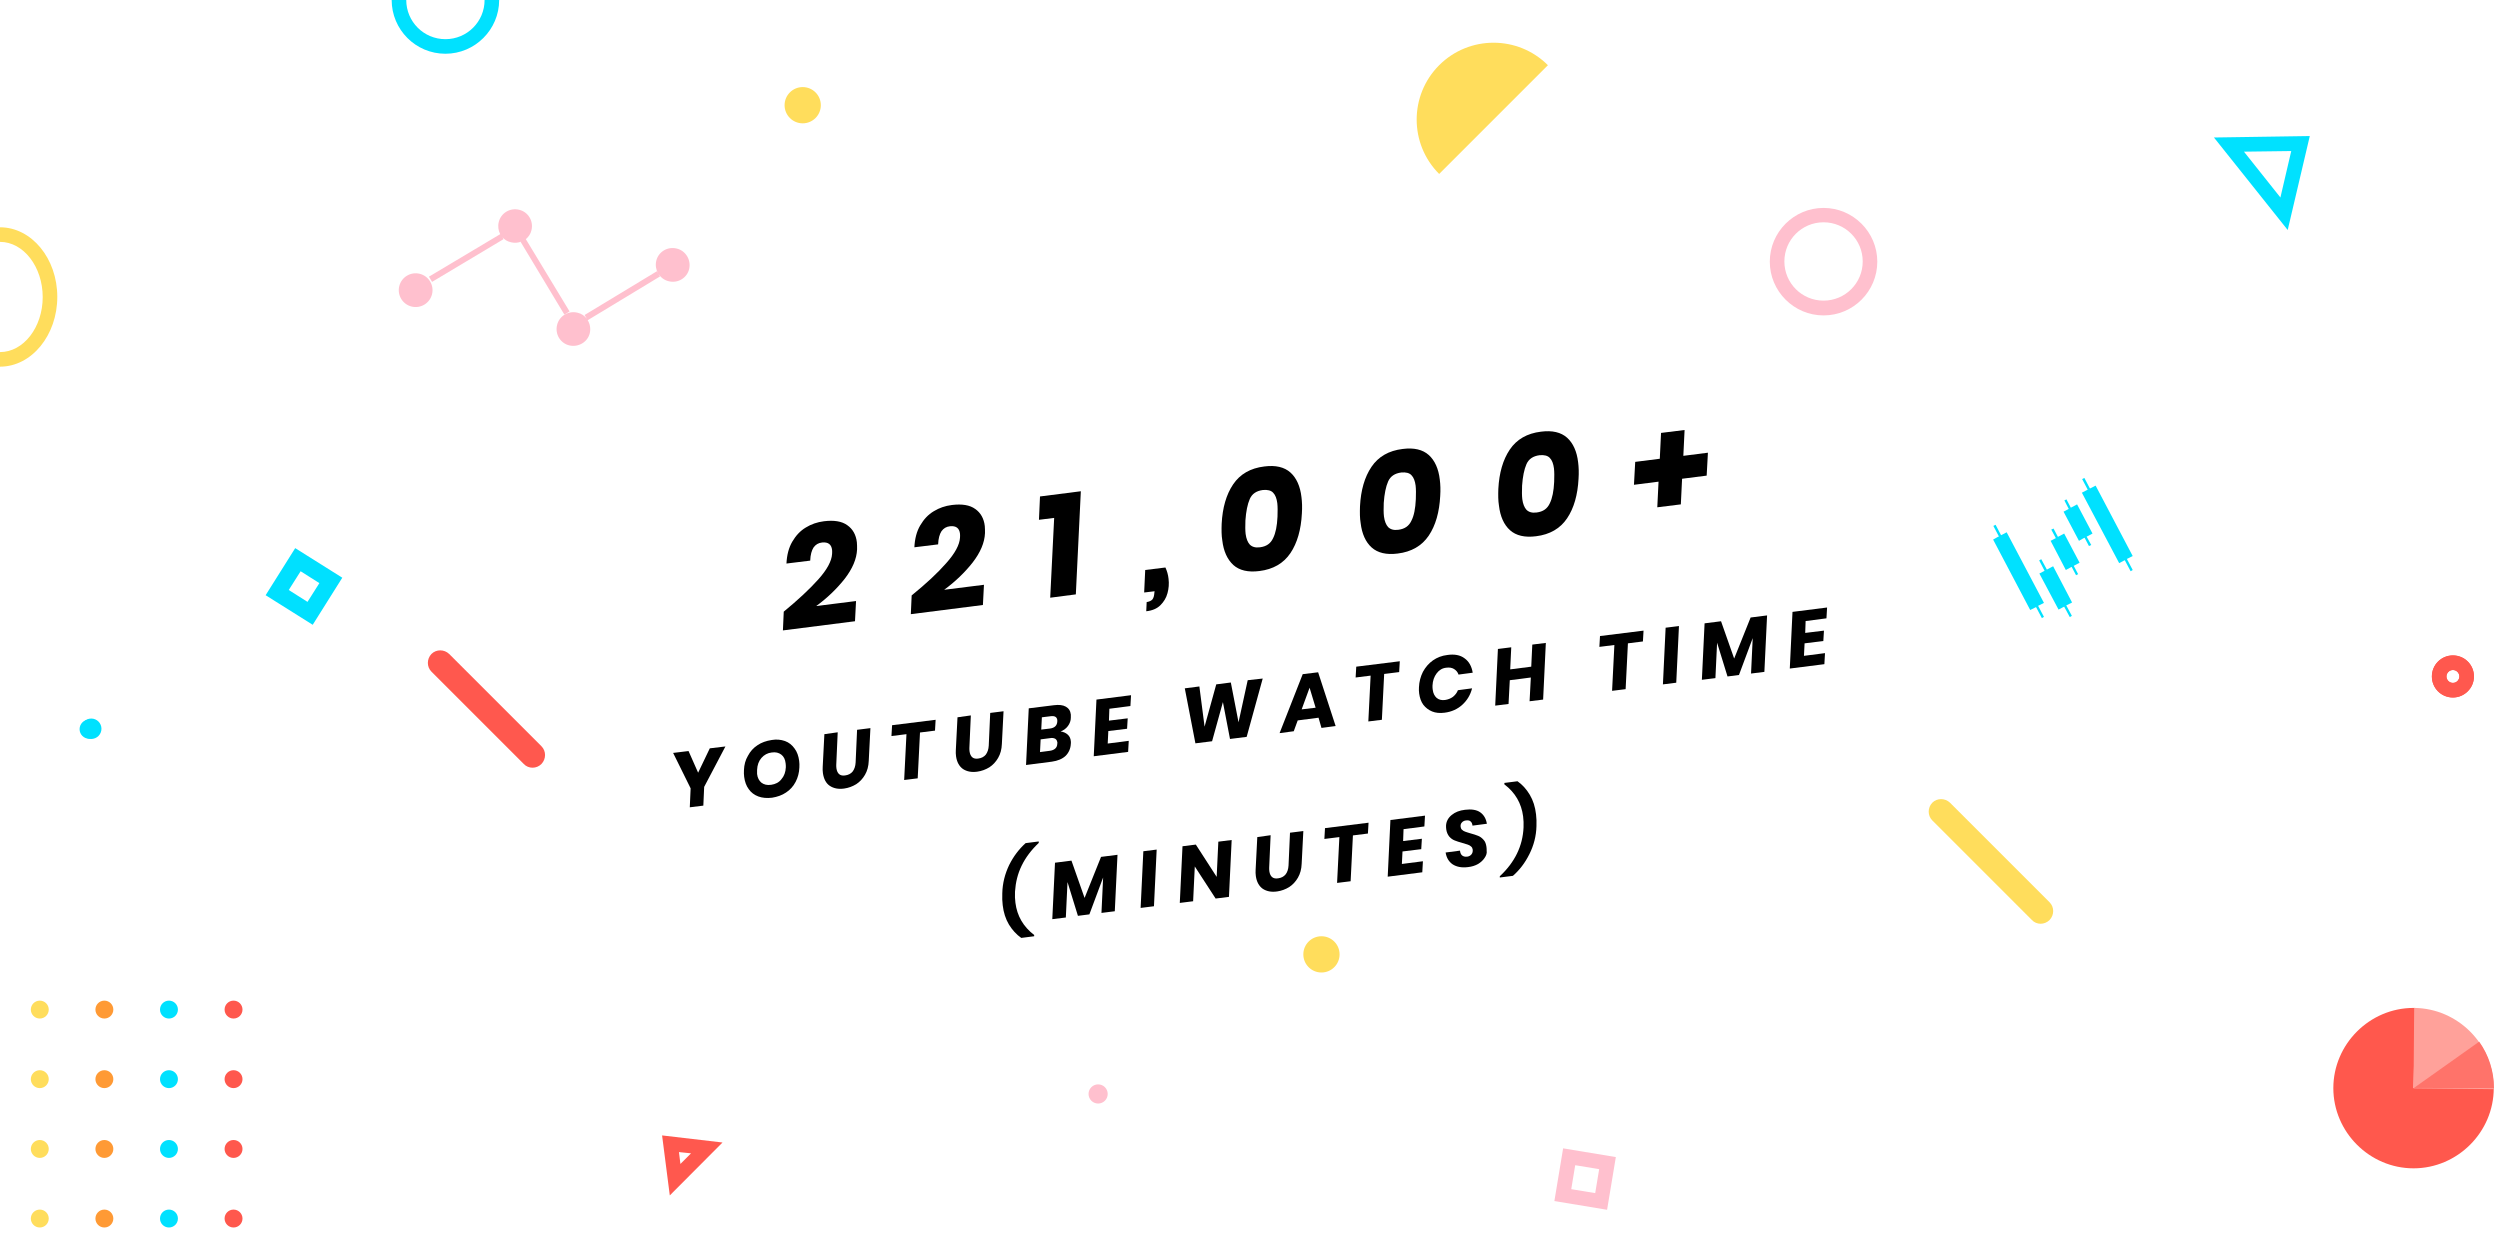 <?xml version="1.0" encoding="utf-8"?>
<!-- Generator: Adobe Illustrator 19.2.0, SVG Export Plug-In . SVG Version: 6.00 Build 0)  -->
<svg version="1.1" id="Layer_2" xmlns="http://www.w3.org/2000/svg" xmlns:xlink="http://www.w3.org/1999/xlink" x="0px" y="0px"
	 viewBox="0 0 1200 600" style="enable-background:new 0 0 1200 600;" xml:space="preserve">
<style type="text/css">
	.st0{fill:#FFFFFF;}
	.st1{fill:#FF584E;}
	.st2{fill:#00E1FF;}
	.st3{fill:#FFDD5C;}
	.st4{fill:#051C41;}
	.st5{fill:#00E0FF;}
	.st6{fill:#FFC0CE;}
	.st7{fill:#FF9A35;}
	.st8{fill:#FF584D;}
	.st9{fill:#FFA19A;}
	.st10{fill:#FF736A;}
</style>
<g>
	<rect class="st0" width="1200" height="600"/>
</g>
<g>
	<path class="st1" d="M321.5,573.8l-3.7-28.8l29,3.4L321.5,573.8z M325.9,553l0.7,5.7l5.1-5.1L325.9,553z"/>
</g>
<g>
	<path class="st2" d="M1098.1,110.4l-35.4-44.4l46-0.7L1098.1,110.4z M1077.1,72.8l17.5,22l5.2-22.3L1077.1,72.8z"/>
</g>
<g>
	<path class="st3" d="M743,31.3c-14.4-14.4-37.8-14.4-52.2,0c-14.4,14.4-14.4,37.8,0,52.2L743,31.3z"/>
</g>
<g>
	<path class="st1" d="M255.6,368.5c-1.5,0-3.1-0.6-4.2-1.8l-44.3-44.3c-2.3-2.3-2.3-6.1,0-8.5c2.3-2.3,6.1-2.3,8.5,0l44.3,44.3
		c2.3,2.3,2.3,6.1,0,8.5C258.7,367.9,257.2,368.5,255.6,368.5z"/>
</g>
<g>
	<line class="st4" x1="979.5" y1="437.4" x2="931.7" y2="389.6"/>
	<path class="st3" d="M979.5,443.4c-1.5,0-3.1-0.6-4.2-1.8l-47.8-47.8c-2.3-2.3-2.3-6.1,0-8.5c2.3-2.3,6.1-2.3,8.5,0l47.8,47.8
		c2.3,2.3,2.3,6.1,0,8.5C982.6,442.8,981,443.4,979.5,443.4z"/>
</g>
<g>
	<circle class="st5" cx="43.8" cy="349.8" r="4.9"/>
</g>
<g>
	<circle class="st3" cx="385.3" cy="50.5" r="8.7"/>
</g>
<g>
	<circle class="st3" cx="634.3" cy="458.1" r="8.7"/>
</g>
<g>
	<path class="st1" d="M1177.4,334.8c-5.6,0-10.1-4.5-10.1-10.1s4.5-10.1,10.1-10.1s10.1,4.5,10.1,10.1S1182.9,334.8,1177.4,334.8z
		 M1177.4,321.6c-1.7,0-3.1,1.4-3.1,3.1s1.4,3.1,3.1,3.1s3.1-1.4,3.1-3.1S1179.1,321.6,1177.4,321.6z"/>
</g>
<g>
	<path class="st1" d="M1177.4,334.8c-5.6,0-10.1-4.5-10.1-10.1s4.5-10.1,10.1-10.1s10.1,4.5,10.1,10.1S1182.9,334.8,1177.4,334.8z
		 M1177.4,321.6c-1.7,0-3.1,1.4-3.1,3.1s1.4,3.1,3.1,3.1s3.1-1.4,3.1-3.1S1179.1,321.6,1177.4,321.6z"/>
</g>
<g>
	<path class="st6" d="M875.3,151.4c-14.2,0-25.8-11.6-25.8-25.8s11.6-25.8,25.8-25.8c14.2,0,25.8,11.6,25.8,25.8
		S889.6,151.4,875.3,151.4z M875.3,106.7c-10.4,0-18.8,8.4-18.8,18.8s8.4,18.8,18.8,18.8s18.8-8.4,18.8-18.8
		S885.7,106.7,875.3,106.7z"/>
</g>
<g>
	<path class="st2" d="M213.8,25.8C199.5,25.8,188,14.2,188,0h7c0,10.4,8.4,18.8,18.8,18.8s18.8-8.4,18.8-18.8h7
		C239.6,14.2,228,25.8,213.8,25.8z"/>
</g>
<g>
	<path class="st3" d="M0,176v-7c11.3,0,20.5-11.9,20.5-26.4S11.3,116.1,0,116.1v-7c15.2,0,27.5,15,27.5,33.4S15.2,176,0,176z"/>
</g>
<g>
	<path class="st5" d="M150.1,299.9l-22.6-14.2l14.2-22.6l22.6,14.2L150.1,299.9z M138.6,283.2l9,5.7l5.7-9l-9-5.7L138.6,283.2z"/>
</g>
<g>
	<path class="st6" d="M771.4,580.7l-25.3-4.2l4.2-25.3l25.3,4.2L771.4,580.7z M754.2,570.8l11.5,1.9l1.9-11.5l-11.5-1.9L754.2,570.8
		z"/>
</g>
<g>
	<path class="st0" d="M744.9,386h-0.5v-3.8h-1.4v-0.4h3.2v0.4h-1.4V386z"/>
	<path class="st0" d="M749.8,386l-1.5-3.8h0c0,0.3,0,0.7,0,1.1v2.7h-0.5v-4.3h0.8l1.4,3.5h0l1.4-3.5h0.7v4.3h-0.5v-2.8
		c0-0.3,0-0.7,0-1h0l-1.5,3.8H749.8z"/>
</g>
<g>
	<path class="st0" d="M789.9,449.1h-0.5v-3.8h-1.4v-0.4h3.2v0.4h-1.4V449.1z"/>
	<path class="st0" d="M794.8,449.1l-1.5-3.8h0c0,0.3,0,0.7,0,1.1v2.7h-0.5v-4.3h0.8l1.4,3.5h0l1.4-3.5h0.7v4.3h-0.5v-2.8
		c0-0.3,0-0.7,0-1h0l-1.5,3.8H794.8z"/>
</g>
<g>
	<circle class="st6" cx="527.1" cy="525.1" r="4.6"/>
</g>
<g>
	<circle class="st2" cx="42.8" cy="350" r="4.6"/>
</g>
<g>
	<circle class="st3" cx="19.1" cy="484.6" r="4.3"/>
</g>
<g>
	<circle class="st3" cx="19.1" cy="518" r="4.3"/>
</g>
<g>
	<circle class="st3" cx="19.1" cy="551.5" r="4.3"/>
</g>
<g>
	<circle class="st3" cx="19.1" cy="584.9" r="4.3"/>
</g>
<g>
	<circle class="st7" cx="50.1" cy="484.6" r="4.3"/>
</g>
<g>
	<circle class="st7" cx="50.1" cy="518" r="4.3"/>
</g>
<g>
	<circle class="st7" cx="50.1" cy="551.5" r="4.3"/>
</g>
<g>
	<circle class="st7" cx="50.1" cy="584.9" r="4.3"/>
</g>
<g>
	<circle class="st2" cx="81.1" cy="484.6" r="4.3"/>
</g>
<g>
	<circle class="st2" cx="81.1" cy="518" r="4.3"/>
</g>
<g>
	<circle class="st2" cx="81.1" cy="551.5" r="4.3"/>
</g>
<g>
	<circle class="st2" cx="81.1" cy="584.9" r="4.3"/>
</g>
<g>
	<circle class="st8" cx="112.1" cy="484.6" r="4.3"/>
</g>
<g>
	<circle class="st8" cx="112.1" cy="518" r="4.3"/>
</g>
<g>
	<circle class="st8" cx="112.1" cy="551.5" r="4.3"/>
</g>
<g>
	<circle class="st8" cx="112.1" cy="584.9" r="4.3"/>
</g>
<g>
	<g>
		<path class="st6" d="M324.8,119.3c-4.4-1.1-8.8,1.6-9.8,5.9c-0.5,2.2-0.1,4.3,0.9,6.1l-0.6-1.1l-34.7,21l1.1,1.8
			c-1.1-1.4-2.6-2.5-4.5-2.9c-4.4-1.1-8.8,1.6-9.8,5.9c-1.1,4.4,1.6,8.8,5.9,9.8s8.8-1.6,9.8-5.9c0.5-2.2,0.1-4.4-1-6.2l34.7-21
			l-0.8-1.3c1.1,1.7,2.8,3.1,5,3.6c4.4,1.1,8.8-1.6,9.8-5.9C331.8,124.7,329.1,120.3,324.8,119.3z"/>
	</g>
	<g>
		<ellipse transform="matrix(0.239 -0.971 0.971 0.239 16.548 299.8)" class="st6" cx="199.6" cy="139.3" rx="8.1" ry="8.1"/>
	</g>
	<g>
		<path class="st6" d="M270.9,151l2.5-1.5l-21-34.7c1.3-1.1,2.3-2.5,2.7-4.3c1.1-4.4-1.6-8.8-5.9-9.8c-4.4-1.1-8.8,1.6-9.8,5.9
			c-0.5,2-0.2,4.1,0.7,5.8l-34.2,20.4l1.5,2.5l34.3-20.5l-0.5-0.9c1,1.2,2.4,2,4.1,2.4c1.7,0.4,3.5,0.3,5-0.4l-0.4,0.2L270.9,151z"
			/>
	</g>
</g>
<g>
	<g>
		<polygon class="st2" points="956.7,259 974.5,292.8 976.7,291.7 977.3,291.4 980.1,296.7 981.1,296.1 978.3,290.8 981.1,289.4 
			963.2,255.5 958.8,257.8 		"/>
	</g>
	<g>
		
			<rect x="957.8" y="251.3" transform="matrix(0.885 -0.466 0.466 0.885 -7.945 476.382)" class="st2" width="1.2" height="6"/>
	</g>
	<g>
		<polygon class="st2" points="1005.9,233.1 1001.4,235.4 999.3,236.5 1017.2,270.3 1019.3,269.2 1019.9,268.9 1022.7,274.2 
			1023.7,273.6 1020.9,268.3 1023.7,266.9 		"/>
	</g>
	<g>
		
			<rect x="1000.4" y="228.8" transform="matrix(0.885 -0.466 0.466 0.885 7.458 493.667)" class="st2" width="1.2" height="6"/>
	</g>
	<g>
		<polygon class="st2" points="979.8,268.4 978.8,269 981.4,274 981,274.2 978.9,275.3 988.1,292.6 990.2,291.5 990.8,291.2 
			993.5,296.2 994.5,295.6 991.8,290.6 994.6,289.2 985.5,271.8 982.5,273.4 		"/>
	</g>
	<g>
		<polygon class="st2" points="985.7,253.7 984.6,254.2 986.8,258.3 986.4,258.5 984.3,259.6 991.6,273.6 993.8,272.4 994.4,272.1 
			996.5,276.1 997.5,275.6 995.4,271.6 998.2,270.1 990.8,256.1 987.8,257.7 		"/>
	</g>
	<g>
		<polygon class="st2" points="991.9,239.7 990.9,240.2 993,244.3 992.6,244.5 990.5,245.6 997.9,259.6 1000,258.4 1000.6,258.1 
			1002.7,262.1 1003.8,261.6 1001.6,257.6 1004.4,256.1 997,242.1 994,243.7 		"/>
	</g>
</g>
<g>
	<g>
		<path class="st8" d="M1158.5,522.3h38.5c0,21.1-17.4,38.5-38.5,38.5c-21.1,0-38.5-17.4-38.5-38.5c0-21.1,17.4-38.5,38.5-38.5
			c0.3,0,0.5,0,0.8,0L1158.5,522.3z"/>
	</g>
	<g>
		<path class="st9" d="M1158.5,522.3l0.3-38.5c21,0.2,38.2,17.5,38.2,38.5c0,0.2,0,0.4,0,0.5L1158.5,522.3z"/>
	</g>
	<g>
		<path class="st10" d="M1158.7,522.2l31.3-22.2c2.3,3.2,4.1,6.8,5.3,10.6c1.2,3.8,1.8,7.7,1.8,11.7L1158.7,522.2
			C1158.6,522.3,1158.6,522.2,1158.7,522.2z"/>
	</g>
</g>
<g>
	<path d="M392.8,278.1c4.2-4.7,6.4-8.8,6.6-12.2c0.1-0.7,0-1.3,0-1.9c-0.3-2.7-1.9-3.9-4.8-3.6c-1.8,0.2-3.1,1-4.1,2.4
		c-0.9,1.4-1.5,3.5-1.6,6.3l-11.4,1.4c0.2-4.1,1.1-7.6,2.8-10.5c1.7-2.9,3.8-5.2,6.5-6.8c2.6-1.6,5.5-2.6,8.7-3
		c4.8-0.6,8.6,0,11.2,1.9c2.6,1.8,4.2,4.6,4.6,8.2c0.1,1,0.1,2.1,0.1,3.4c-0.2,4.6-2.2,9.3-6,14.2c-3.8,4.8-8.4,9.2-13.6,13
		l19.1-2.4l-0.5,9.7l-34.6,4.4l0.4-9C383,288,388.6,282.8,392.8,278.1z"/>
	<path d="M454.2,270.3c4.2-4.7,6.4-8.8,6.6-12.2c0.1-0.7,0-1.3,0-1.9c-0.3-2.7-1.9-3.9-4.8-3.6c-1.8,0.2-3.1,1-4.1,2.4
		c-0.9,1.4-1.5,3.5-1.6,6.3l-11.4,1.4c0.2-4.1,1.1-7.6,2.8-10.5c1.7-2.9,3.8-5.2,6.5-6.8c2.6-1.6,5.5-2.6,8.7-3
		c4.8-0.6,8.6,0,11.2,1.9c2.6,1.8,4.2,4.6,4.6,8.2c0.1,1,0.1,2.1,0.1,3.4c-0.2,4.6-2.2,9.3-6,14.2c-3.8,4.8-8.4,9.2-13.6,13
		l19.1-2.4l-0.5,9.7l-34.6,4.4l0.4-9C444.5,280.2,450,275.1,454.2,270.3z"/>
	<path d="M498.7,249.5l0.5-11.2l19.6-2.5l-2.4,49.5l-12.3,1.6l1.9-38.3L498.7,249.5z"/>
	<path d="M560.9,277.8c0.3,2.4,0.1,4.7-0.5,6.9c-0.6,2.3-1.8,4.2-3.4,5.8s-3.9,2.6-6.8,2.9l0.2-4.4c1.2-0.2,2.1-0.6,2.7-1.2
		c0.6-0.7,0.9-1.8,1-3.3l0.1-0.7l-5,0.6l0.5-10.8l9.7-1.2C560.2,274.1,560.7,275.9,560.9,277.8z"/>
	<path d="M586.4,251.4c0.4-7.7,2.2-14,5.5-18.9c3.3-4.9,8.3-7.8,15-8.6c5.4-0.7,9.6,0.3,12.5,2.9c2.9,2.6,4.7,6.6,5.3,11.8
		c0.3,2.3,0.4,5,0.2,7.9c-0.4,7.7-2.2,14.1-5.5,19c-3.3,4.9-8.3,7.8-14.9,8.6c-5.4,0.7-9.6-0.3-12.5-2.9c-2.9-2.7-4.7-6.6-5.3-11.8
		C586.3,257,586.3,254.4,586.4,251.4z M613.2,248c0.1-2.6,0.1-4.7-0.1-6.5c-0.3-2.2-0.9-3.9-2-5c-1-1.1-2.7-1.5-4.9-1.3
		c-3.1,0.4-5.2,1.8-6.3,4.3c-1.1,2.5-1.8,6-2.1,10.3c-0.1,2.7-0.1,4.8,0.1,6.5c0.3,2.3,1,4,2,5.1c1.1,1.1,2.7,1.6,4.9,1.3
		c3.1-0.4,5.1-1.8,6.3-4.4C612.3,255.9,613,252.5,613.2,248z"/>
	<path d="M652.8,243c0.4-7.7,2.2-14,5.5-18.9c3.3-4.9,8.3-7.8,15-8.6c5.4-0.7,9.6,0.3,12.5,2.9c2.9,2.6,4.7,6.6,5.3,11.8
		c0.3,2.3,0.4,5,0.2,7.9c-0.4,7.7-2.2,14.1-5.5,19c-3.3,4.9-8.3,7.8-14.9,8.6c-5.4,0.7-9.6-0.3-12.5-2.9c-2.9-2.6-4.7-6.6-5.3-11.8
		C652.7,248.7,652.7,246,652.8,243z M679.6,239.6c0.1-2.6,0.1-4.7-0.1-6.5c-0.3-2.2-0.9-3.9-2-5c-1-1.1-2.7-1.5-4.9-1.3
		c-3.1,0.4-5.2,1.8-6.3,4.3c-1.1,2.5-1.8,6-2.1,10.3c-0.1,2.7-0.1,4.8,0.1,6.5c0.3,2.3,1,4,2,5.1c1.1,1.1,2.7,1.6,4.9,1.3
		c3.1-0.4,5.1-1.8,6.3-4.4C678.7,247.6,679.4,244.1,679.6,239.6z"/>
	<path d="M719.2,234.7c0.4-7.7,2.2-14,5.5-18.9c3.3-4.9,8.3-7.8,15-8.6c5.4-0.7,9.6,0.3,12.5,2.9c2.9,2.6,4.7,6.6,5.3,11.8
		c0.3,2.3,0.4,5,0.2,7.9c-0.4,7.7-2.2,14.1-5.5,19c-3.3,4.9-8.3,7.8-14.9,8.6c-5.4,0.7-9.6-0.3-12.5-2.9c-2.9-2.6-4.7-6.6-5.3-11.8
		C719.1,240.3,719.1,237.6,719.2,234.7z M746,231.3c0.1-2.6,0.1-4.7-0.1-6.5c-0.3-2.2-0.9-3.9-2-5c-1-1.1-2.7-1.5-4.9-1.3
		c-3.1,0.4-5.2,1.8-6.3,4.3c-1.1,2.5-1.8,6-2.1,10.3c-0.1,2.7-0.1,4.8,0.1,6.5c0.3,2.3,1,4,2,5.1c1.1,1.1,2.7,1.6,4.9,1.3
		c3.1-0.4,5.1-1.8,6.3-4.4C745.1,239.2,745.8,235.7,746,231.3z"/>
	<path d="M819.2,228.3l-11.8,1.5l-0.6,12.3l-11.3,1.4l0.6-12.3l-11.8,1.5l0.6-11l11.8-1.5l0.6-12.4l11.3-1.4l-0.6,12.4l11.8-1.5
		L819.2,228.3z"/>
</g>
<g>
	<path d="M348.2,358.3l-10.2,19.4l-0.4,9l-6.5,0.8l0.4-9.1l-8.4-17l7.4-0.9l4.6,10.4l5.6-11.7L348.2,358.3z"/>
	<path d="M376.8,355.7c1.9,0.7,3.4,1.9,4.6,3.6c1.2,1.6,1.9,3.6,2.2,5.9c0.1,1,0.2,2.1,0.1,3.2c-0.1,2.5-0.7,4.8-1.8,6.9
		c-1.1,2.1-2.6,3.8-4.6,5.1c-1.9,1.3-4.2,2.1-6.7,2.5c-2.5,0.3-4.7,0.1-6.6-0.6c-1.9-0.7-3.5-1.9-4.6-3.5c-1.2-1.6-1.9-3.6-2.2-5.9
		c-0.1-1-0.2-2.1-0.1-3.3c0.1-2.5,0.7-4.8,1.9-6.8c1.1-2.1,2.6-3.8,4.6-5.1c1.9-1.3,4.2-2.1,6.8-2.5
		C372.7,354.8,374.8,355,376.8,355.7z M365.5,363.8c-1.3,1.5-2,3.4-2.1,5.8c0,0.8,0,1.4,0,1.9c0.2,1.9,1,3.3,2.1,4.2
		c1.2,0.9,2.7,1.3,4.7,1c2-0.3,3.7-1.1,4.9-2.7c1.3-1.5,2-3.4,2.1-5.7c0-0.6,0-1.3-0.1-1.9c-0.2-1.9-0.9-3.3-2.1-4.2
		c-1.2-0.9-2.7-1.3-4.6-1C368.5,361.4,366.8,362.3,365.5,363.8z"/>
	<path d="M402.1,351.5l-0.7,15.7c0,0.5,0,1.1,0.1,1.7c0.2,1.2,0.6,2.1,1.3,2.7c0.7,0.6,1.7,0.8,2.9,0.6c1.5-0.2,2.7-0.8,3.6-1.9
		c0.8-1.1,1.3-2.5,1.4-4.3l0.7-15.7l6.4-0.8l-0.8,15.7c-0.1,2.6-0.7,4.8-1.8,6.7c-1.1,1.9-2.5,3.4-4.2,4.5c-1.8,1.1-3.7,1.8-5.8,2.1
		c-2.8,0.4-5.1-0.1-6.9-1.3c-1.8-1.2-2.9-3.3-3.3-6.1c-0.1-1-0.2-2-0.1-3l0.8-15.7L402.1,351.5z"/>
	<path d="M449.1,345.5l-0.3,5.2l-7.2,0.9l-1.1,22l-6.5,0.8l1.1-22l-7.2,0.9l0.3-5.2L449.1,345.5z"/>
	<path d="M466,343.4l-0.7,15.7c0,0.5,0,1.1,0.1,1.7c0.2,1.2,0.6,2.1,1.3,2.7c0.7,0.6,1.7,0.8,2.9,0.6c1.5-0.2,2.7-0.8,3.6-1.9
		c0.8-1.1,1.3-2.5,1.4-4.3l0.7-15.7l6.4-0.8l-0.8,15.7c-0.1,2.6-0.7,4.8-1.8,6.7c-1.1,1.9-2.5,3.4-4.2,4.5c-1.8,1.1-3.7,1.8-5.8,2.1
		c-2.8,0.4-5.1-0.1-6.9-1.3c-1.8-1.3-2.9-3.3-3.3-6.1c-0.1-1-0.2-2-0.1-3l0.8-15.7L466,343.4z"/>
	<path d="M512.6,348.5c-0.9,1.2-2.1,2.1-3.5,2.6c1.4,0.2,2.5,0.7,3.4,1.5c0.9,0.8,1.4,1.9,1.5,3.2c0,0.4,0.1,0.8,0,1.2
		c-0.1,2.3-1,4.3-2.5,5.8c-1.6,1.5-3.8,2.4-6.6,2.8l-12.4,1.6l1.3-27.2l12.1-1.5c2.4-0.3,4.3-0.1,5.7,0.7c1.4,0.8,2.2,2,2.4,3.8
		c0,0.3,0,0.8,0,1.5C514,345.9,513.5,347.3,512.6,348.5z M507.5,356.3c-0.1-0.8-0.4-1.3-1-1.7c-0.6-0.3-1.4-0.5-2.4-0.3l-4.6,0.6
		l-0.3,6.1l4.6-0.6c2.4-0.3,3.7-1.5,3.7-3.5C507.6,356.6,507.6,356.4,507.5,356.3z M499.8,350.2l4.2-0.5c2.2-0.3,3.4-1.4,3.5-3.4
		c0-0.3,0-0.5,0-0.7c-0.2-1.5-1.3-2.1-3.3-1.8l-4.1,0.5L499.8,350.2z"/>
	<path d="M532.5,340.2l-0.2,5.7l9-1.1l-0.3,5l-9,1.1l-0.3,6l10.1-1.3l-0.3,5.3L525,363l1.3-27.2l16.6-2.1l-0.3,5.2L532.5,340.2z"/>
	<path d="M606.1,325.7l-7.7,28l-8,1l-3.4-17.7l-5.2,18.8l-8,1l-5.1-26.4l7-0.9l2.5,19.3l5.6-20.3l7-0.9l3.7,19.1l4.4-20.2
		L606.1,325.7z"/>
	<path d="M632.9,344.5l-10,1.3l-1.9,5.2l-6.8,0.9l11.1-28.3l7.4-0.9l8.4,25.8l-6.8,0.9L632.9,344.5z M631.5,339.7l-2.9-9.6
		l-3.8,10.4L631.5,339.7z"/>
	<path d="M671.9,317.4l-0.3,5.2l-7.2,0.9l-1.1,22l-6.5,0.8l1.1-22l-7.2,0.9l0.3-5.2L671.9,317.4z"/>
	<path d="M703,316c2.1,1.5,3.4,3.8,3.9,6.9l-6.8,0.9c-0.4-1.2-1.2-2.1-2.2-2.7c-1-0.6-2.2-0.8-3.7-0.6c-1.9,0.2-3.4,1.1-4.6,2.7
		c-1.2,1.6-1.9,3.5-2,5.9c0,0.8,0,1.4,0.1,1.9c0.2,1.8,0.9,3.1,1.9,4c1.1,0.9,2.4,1.2,4,1c1.4-0.2,2.7-0.7,3.8-1.5
		c1.1-0.9,1.9-1.9,2.4-3.2l6.8-0.9c-0.8,3.2-2.4,5.8-4.7,7.9c-2.3,2.1-5.2,3.4-8.5,3.8c-2.3,0.3-4.3,0.1-6-0.6
		c-1.7-0.7-3.1-1.8-4.2-3.2c-1.1-1.5-1.7-3.3-2-5.4c-0.1-1-0.2-2-0.1-3c0.1-2.7,0.8-5.2,1.9-7.4c1.2-2.2,2.8-4.1,4.8-5.5
		c2-1.4,4.3-2.3,6.9-2.6C698.1,313.9,700.9,314.4,703,316z"/>
	<path d="M742,308.6l-1.3,27.2l-6.5,0.8l0.6-11.4l-10.1,1.3l-0.6,11.4l-6.4,0.8l1.3-27.2l6.4-0.8l-0.5,10.6L735,320l0.5-10.6
		L742,308.6z"/>
	<path d="M788.9,302.7l-0.3,5.2l-7.2,0.9l-1.1,22l-6.5,0.8l1.1-22l-7.2,0.9l0.3-5.2L788.9,302.7z"/>
	<path d="M805.9,300.5l-1.3,27.2l-6.4,0.8l1.3-27.2L805.9,300.5z"/>
	<path d="M848.2,295.4l-1.3,27.1l-6.4,0.8l0.8-17l-6.6,17.7l-5.5,0.7l-5-16.2l-0.8,17l-6.5,0.8l1.3-27.1l7.9-1l6.3,17.9l7.9-19.7
		L848.2,295.4z"/>
	<path d="M866.7,298.1l-0.2,5.7l9-1.1l-0.3,5l-9,1.1l-0.3,6l10.1-1.3l-0.3,5.3l-16.6,2.1l1.3-27.2l16.6-2.1l-0.3,5.2L866.7,298.1z"
		/>
	<path d="M484.4,415.2c2.1-4.2,4.7-7.6,7.9-10.5l6.3-0.8l0,0.7c-3.6,3.4-6.3,7-8.2,10.9c-1.9,3.9-2.9,8-3.2,12.5
		c-0.1,2,0,3.8,0.2,5.3c0.8,6.4,3.8,11.5,9,15.5l0,0.6l-6.2,0.8c-2.3-1.6-4.3-3.8-5.9-6.4c-1.6-2.7-2.6-5.8-3-9.3
		c-0.2-1.7-0.3-3.6-0.2-5.7C481.2,423.9,482.4,419.4,484.4,415.2z"/>
	<path d="M536.4,410.3l-1.3,27.1l-6.4,0.8l0.8-17l-6.6,17.7l-5.5,0.7l-5-16.2l-0.8,17l-6.5,0.8l1.3-27.1l7.9-1l6.3,17.9l7.9-19.7
		L536.4,410.3z"/>
	<path d="M555.2,407.8l-1.3,27.2l-6.4,0.8l1.3-27.2L555.2,407.8z"/>
	<path d="M589.9,430.5l-6.4,0.8l-10-15.4l-0.8,16.7l-6.4,0.8l1.3-27.2l6.4-0.8l10,15.5l0.8-16.9l6.4-0.8L589.9,430.5z"/>
	<path d="M609.9,400.9l-0.7,15.7c0,0.5,0,1.1,0.1,1.7c0.2,1.2,0.6,2.1,1.3,2.7s1.7,0.8,2.9,0.6c1.5-0.2,2.7-0.8,3.6-1.9
		c0.8-1,1.3-2.5,1.4-4.3l0.7-15.7l6.4-0.8l-0.8,15.7c-0.1,2.6-0.7,4.8-1.8,6.7c-1.1,1.9-2.5,3.4-4.2,4.5c-1.8,1.1-3.7,1.8-5.8,2.1
		c-2.8,0.4-5.1-0.1-6.9-1.3c-1.8-1.3-2.9-3.3-3.3-6.1c-0.1-1-0.2-2-0.1-3l0.8-15.7L609.9,400.9z"/>
	<path d="M656.9,394.9l-0.3,5.2l-7.2,0.9l-1.1,22l-6.5,0.8l1.1-22l-7.2,0.9l0.3-5.2L656.9,394.9z"/>
	<path d="M673.7,398l-0.2,5.7l9-1.1l-0.3,5l-9,1.1l-0.3,6l10.1-1.3l-0.3,5.3l-16.6,2.1l1.3-27.2l16.6-2.1l-0.3,5.2L673.7,398z"/>
	<path d="M712.6,411.8c-0.7,1.1-1.8,2.1-3.1,2.9c-1.4,0.8-3,1.3-4.8,1.5c-3.1,0.4-5.5-0.1-7.4-1.3c-1.9-1.3-3-3.2-3.4-5.7l6.9-0.9
		c0.1,1,0.4,1.8,1,2.3c0.6,0.5,1.4,0.7,2.4,0.6c0.9-0.1,1.6-0.5,2.1-1.1c0.5-0.6,0.7-1.4,0.6-2.3c-0.1-0.6-0.3-1.1-0.8-1.5
		c-0.4-0.4-1-0.7-1.6-0.9c-0.6-0.2-1.5-0.5-2.6-0.8c-1.5-0.4-2.7-0.8-3.7-1.2c-1-0.4-1.8-1-2.6-1.9c-0.7-0.9-1.2-2-1.4-3.4
		c-0.1-0.6-0.1-1.2-0.1-1.8c0.1-2,1-3.7,2.7-5.1c1.7-1.4,3.8-2.2,6.4-2.5c3.1-0.4,5.6,0,7.3,1.2c1.7,1.2,2.8,3,3.2,5.5l-6.9,0.9
		c-0.1-0.9-0.4-1.6-0.9-2c-0.5-0.5-1.2-0.6-2.2-0.5c-0.8,0.1-1.5,0.4-2,1c-0.5,0.5-0.7,1.2-0.6,2.1c0.1,0.6,0.3,1.1,0.7,1.4
		c0.4,0.4,0.9,0.7,1.5,0.9c0.6,0.2,1.4,0.5,2.5,0.8c1.5,0.4,2.7,0.8,3.7,1.2c1,0.4,1.8,1,2.6,1.9c0.8,0.8,1.2,2,1.4,3.4
		c0.1,0.6,0.1,1.3,0.1,1.9C713.8,409.4,713.4,410.7,712.6,411.8z"/>
	<path d="M734.1,410c-2.1,4.2-4.7,7.6-7.9,10.4l-6.3,0.8v-0.6c7.2-6.7,11-14.5,11.4-23.4c0.1-1.8,0-3.6-0.2-5.3
		c-0.8-6.3-3.8-11.5-9-15.4l0-0.7l6.3-0.8c2.3,1.6,4.3,3.8,5.9,6.5c1.6,2.7,2.6,5.8,3,9.4c0.2,1.8,0.3,3.7,0.2,5.6
		C737.4,401.3,736.2,405.8,734.1,410z"/>
</g>
</svg>
